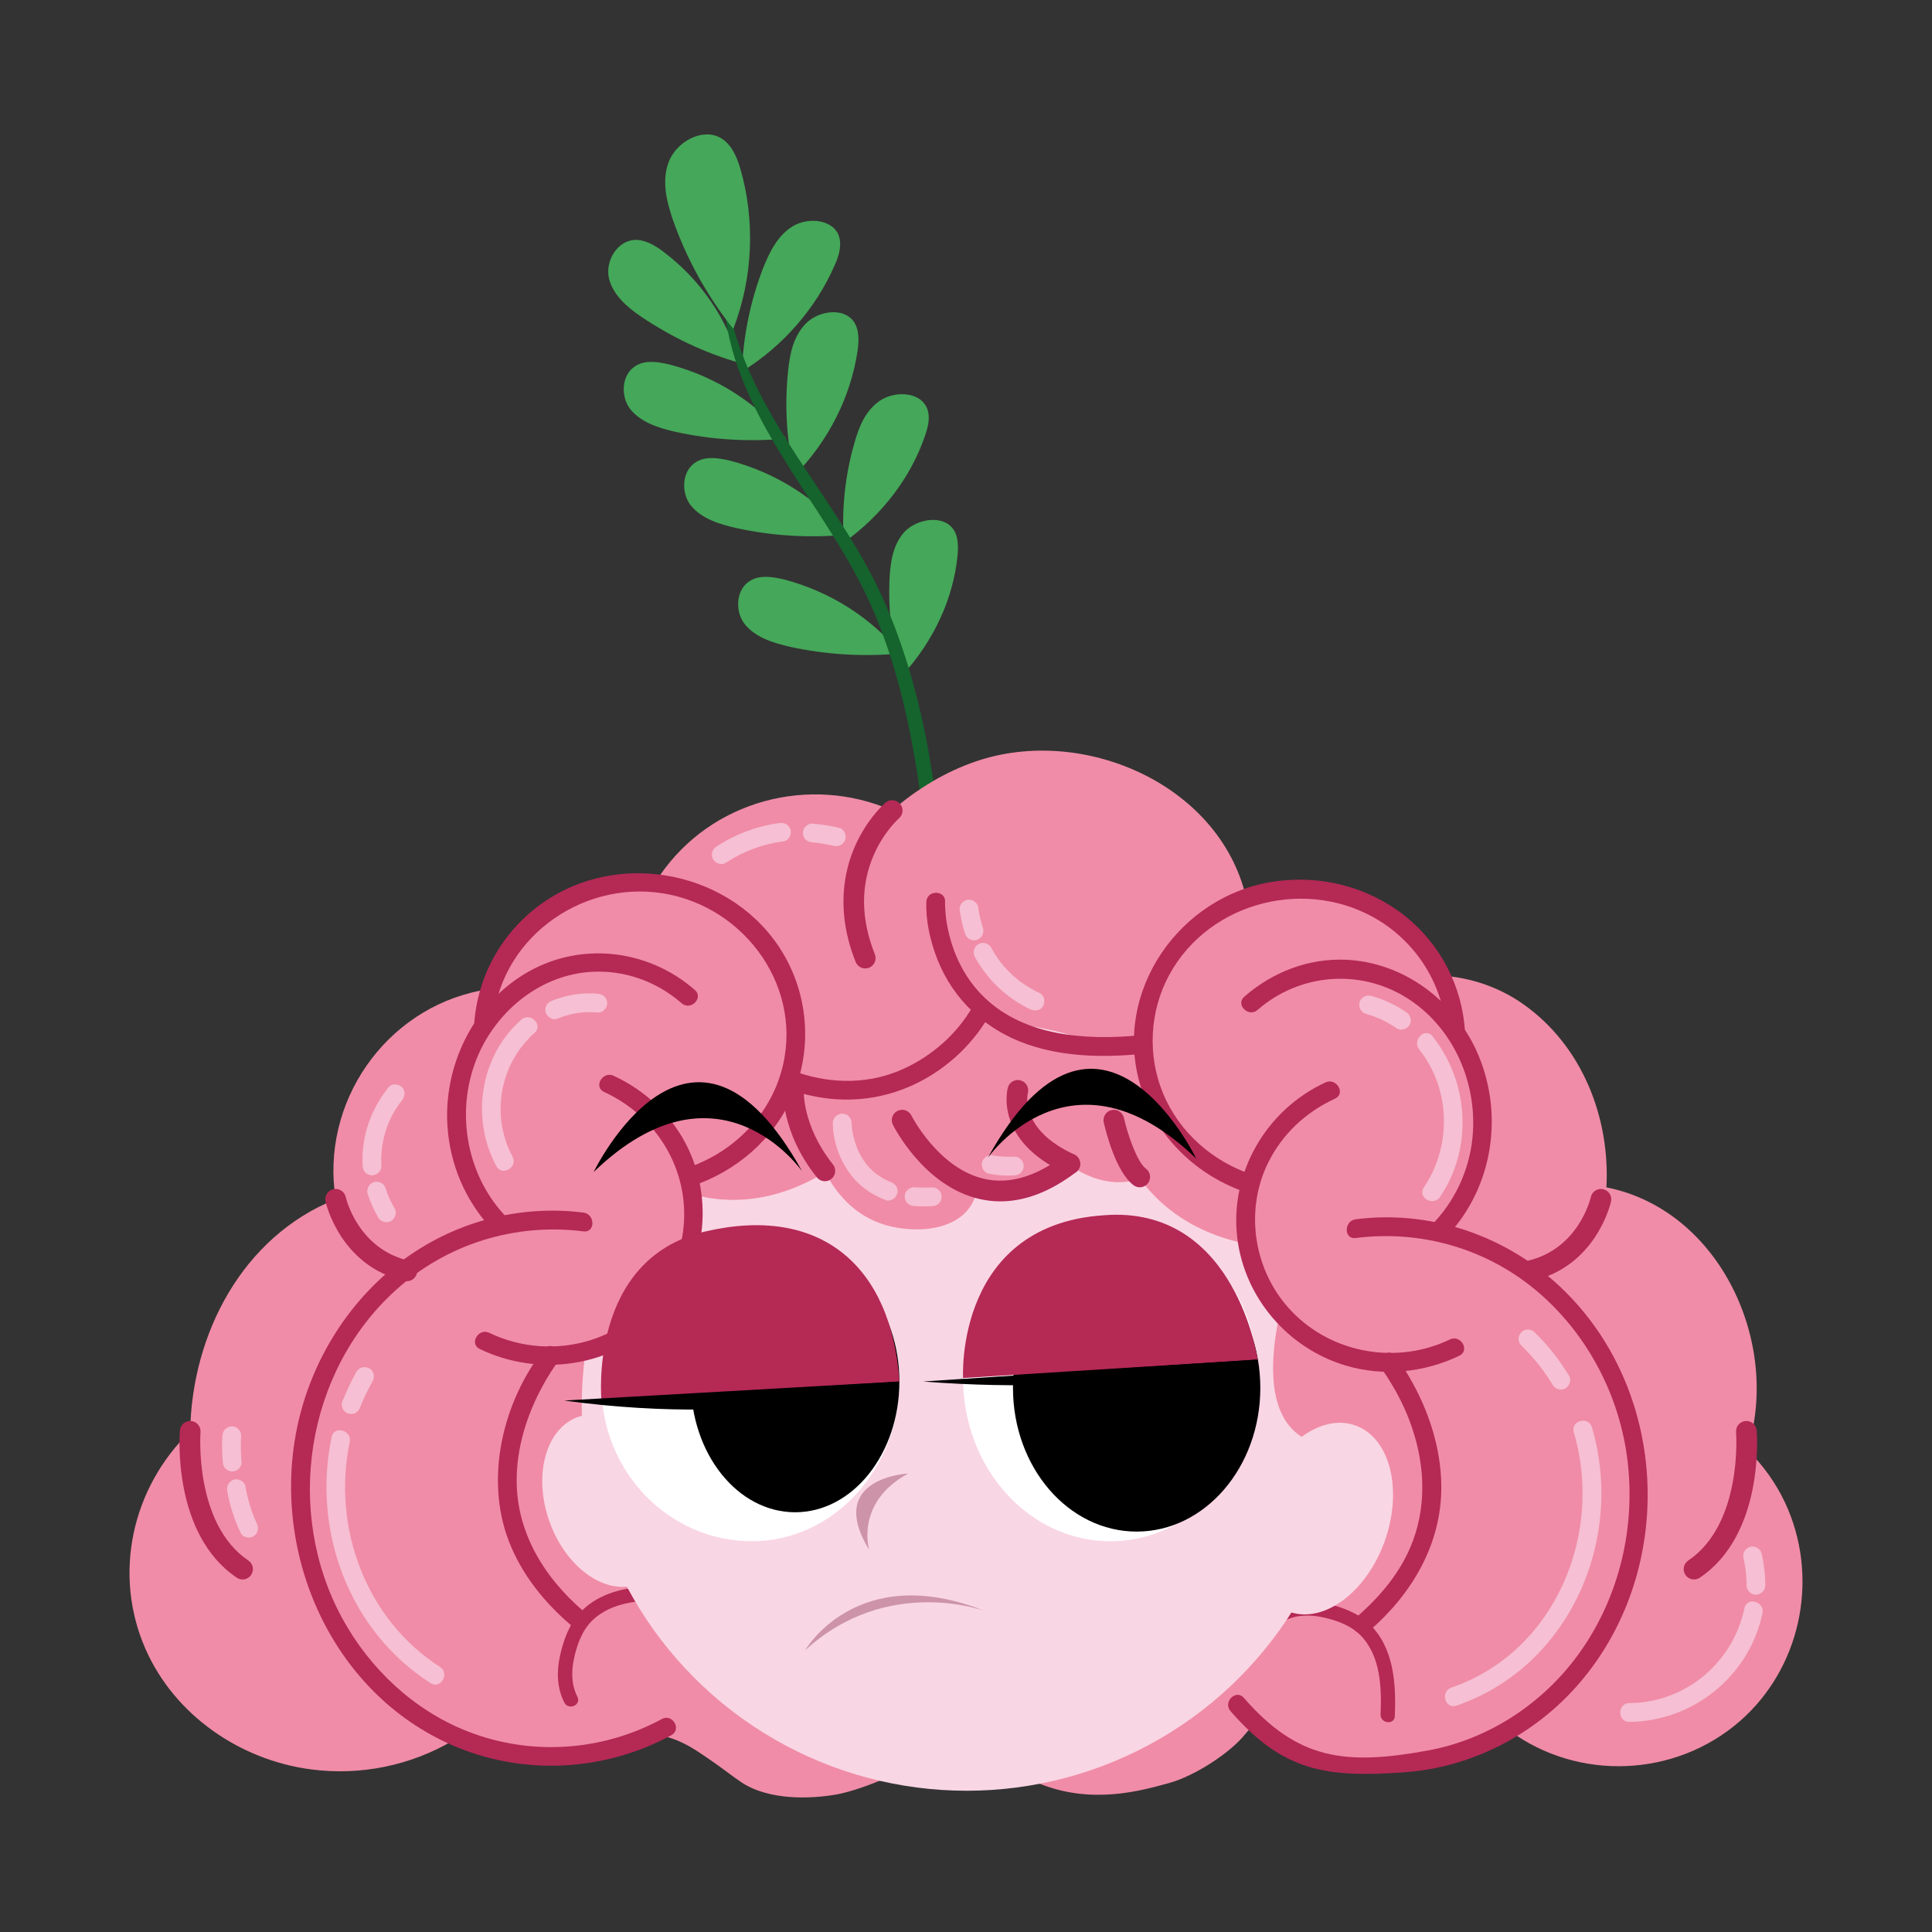 <?xml version="1.0" encoding="utf-8"?>
<!-- Generator: Adobe Illustrator 24.0.1, SVG Export Plug-In . SVG Version: 6.00 Build 0)  -->
<svg version="1.1" id="Capa_1" xmlns="http://www.w3.org/2000/svg" xmlns:xlink="http://www.w3.org/1999/xlink" x="0px" y="0px"
	 viewBox="0 0 566.93 566.93" style="enable-background:new 0 0 566.93 566.93;" xml:space="preserve">
<rect x="0" y="0" width="566.93" height="566.93" fill="#333333" stroke="none"/>
<style type="text/css">
	.st0{fill:#F9D6E4;}
	.st1{fill:#45A759;}
	.st2{fill:#15632D;}
	.st3{fill:#F08CA7;}
	.st4{fill:#B52955;}
	.st5{fill:#F6BFD3;}
	.st6{fill:#FFFFFF;}
	.st7{fill:#CD94A9;}
	.st8{fill:#E16874;}
	.st9{fill:#EEEEEE;}
	.st10{fill:#C9C7C7;}
	.st11{clip-path:url(#SVGID_2_);}
	.st12{clip-path:url(#SVGID_2_);fill:#F08CA7;}
	.st13{fill:#CBC9CA;}
	.st14{fill:#E1E0E0;}
	.st15{fill:#B693C3;}
	.st16{fill:#F8DF28;}
	.st17{fill:#65A2D8;}
	.st18{fill:#DEE275;}
	.st19{fill:#FFDB43;}
	.st20{fill:#E75C2A;}
	.st21{fill:#F49D4E;}
	.st22{opacity:0.5;}
	.st23{fill:#F3B0CF;}
	.st24{fill:#704F9A;}
	.st25{fill:#616160;}
	.st26{fill:#5AE4A7;}
	.st27{fill:#FF0000;}
	.st28{fill:#82CEE0;}
	.st29{fill:#9E6D0B;}
	.st30{fill:#828E0C;}
	.st31{fill:#FFFF00;}
	.st32{clip-path:url(#SVGID_4_);}
	.st33{clip-path:url(#SVGID_4_);fill:#F08CA7;}
	.st34{clip-path:url(#SVGID_6_);}
	.st35{clip-path:url(#SVGID_6_);fill:#F08CA7;}
	.st36{fill:none;stroke:#B52955;stroke-width:3;stroke-linecap:round;stroke-linejoin:round;stroke-miterlimit:10;}
</style>
<g>
	<g>
		<path class="st1" d="M217.71,109.03c12.07-7.44,21.73-18.61,27.2-31.16c1.32-2.85,2.31-6.27,1.04-9.17
			c-2.06-4.38-8.98-4.97-13.37-2.28c-4.38,2.69-6.75,7.51-8.61,12.15C220.15,88.41,218.08,98.74,217.71,109.03z"/>
		<path class="st1" d="M233.19,139.47c9.9-10.04,16.39-22.94,18.43-36.34c0.48-3.24,0.57-6.75-1.39-9.15
			c-3.13-3.75-10.08-2.73-13.71,0.91c-3.63,3.64-4.73,8.83-5.23,13.67C230.19,118.83,230.75,129.33,233.19,139.47z"/>
		<path class="st1" d="M247.61,159.17c11.18-7.94,19.7-19.12,23.84-31.35c1.02-2.89,1.76-6.21,0.14-8.87
			c-2.36-4.01-9.29-4.2-13.47-1.31c-4.17,2.89-6.03,7.53-7.33,12.12C248,139.25,246.95,149.24,247.61,159.17z"/>
		<path class="st1" d="M216.98,106.47c-3.5-12.85-11.45-24.46-22.38-32.64c-2.52-1.95-5.73-3.8-9.01-3.36
			c-5.16,0.82-8.1,6.9-6.82,11.54c1.33,4.76,5.36,8.21,9.45,10.97C196.93,98.83,206.69,103.54,216.98,106.47z"/>
		<path class="st1" d="M230.68,128.69c-8.56-10.46-20.61-18.14-34.12-21.71c-3.26-0.76-6.91-1.4-9.79,0.25
			c-4.46,2.45-4.78,9.11-1.77,12.9c3.17,3.87,8.3,5.47,13.26,6.6C208.76,129.04,219.73,129.73,230.68,128.69z"/>
		<path class="st1" d="M248.41,156.9c-8.56-10.46-20.61-18.14-34.12-21.71c-3.26-0.76-6.91-1.4-9.79,0.25
			c-4.46,2.45-4.78,9.11-1.77,12.9c3.17,3.87,8.3,5.47,13.26,6.6C226.49,157.25,237.46,157.94,248.41,156.9z"/>
		<path class="st1" d="M264.61,198.32c9.22-9.95,15.11-22.51,16.37-35.24c0.26-3.03,0.27-6.37-1.91-8.58
			c-3.44-3.38-10.26-2-13.64,1.55c-3.33,3.67-4.09,8.61-4.37,13.25C260.53,179.12,261.74,189,264.61,198.32z"/>
		<path class="st1" d="M264.25,191.76c-8.56-10.46-20.61-18.14-34.12-21.71c-3.26-0.76-6.91-1.4-9.79,0.25
			c-4.46,2.45-4.78,9.11-1.77,12.9c3.17,3.87,8.3,5.47,13.26,6.6C242.33,192.11,253.43,192.76,264.25,191.76z"/>
		<g>
			<path class="st2" d="M212.35,86.92c-0.08-0.64,0.9-0.71,0.85-0.02c5.58,35,33.42,59.25,46.92,91.03
				c6.49,15.31,10.66,31.41,13.22,47.79c2.76,16.98,5.25,34.85,4.85,52.23c0.05,2.26-3.31,2.46-3.62,0.29
				c-2.71-17.26-2.73-35.03-5.57-52.25c-2.87-17.74-7.19-35.53-14.98-51.73C240.29,145.62,213.79,120.25,212.35,86.92L212.35,86.92z
				"/>
		</g>
		<path class="st1" d="M215.18,96.52c5.85-15.22,6.45-32,2.01-47.21c-1.09-3.64-2.82-7.47-6.24-9.11
			c-5.45-2.56-12.58,1.73-14.7,7.26s-0.69,11.46,1.18,16.98C201.46,75.91,207.46,86.84,215.18,96.52z"/>
	</g>
	<g>
		<path class="st3" d="M371.15,507.03c0,0-0.02-0.04-0.05-0.11C370.33,506.55,371.15,507.03,371.15,507.03z"/>
		<path class="st3" d="M523.9,441.13c-2.73-5.88-6.55-11.2-11.17-15.71c10-31.07-7.95-70.36-41.34-77
			c1.12-20.47-7.13-41.49-24.26-53.66c-6.52-4.63-14.05-7.41-21.99-8.29c-0.61-0.07-1.11,0.04-1.5,0.27
			c-1.34-1.47-1.75-2.85-1.75-2.85s-4.7-9.62-19.08-18.41s-30.61-4.18-35.73-2.86c-0.57,0.15-1.07,0.23-1.52,0.27
			c-8.17-33.12-48.08-50.04-79.07-39.51c-9.13,3.1-17.43,8.16-24.69,14.45c-24.26-10.63-53.2-2.94-68.26,19.2
			c-0.27,0.4-0.42,0.8-0.46,1.19c-1.49,0.35-2.58,0.31-2.58,0.31s0.76-2.19-19.58,2.92c-20.34,5.11-25.24,23.39-27.17,28.48
			c-0.16,0.41-0.33,0.78-0.52,1.12c-0.56-0.38-1.27-0.56-2.1-0.4c-28.25,5.5-47.14,33.02-42.63,61.26
			c-27.39,10.98-42.21,39.55-42.69,68.1c0,0-0.01,0.01-0.01,0.01c-17.11,16.54-22.74,41.9-13.12,63.83
			c8.54,19.45,27.73,32.61,48.56,35.36c14.51,1.92,29.34-1.11,41.92-8.58c0.52-0.31,0.87-0.71,1.08-1.14
			c0.78,0.19,1.26,0.41,1.26,0.41s11.36,3.55,20.67,4.95c9.31,1.4,21.8,1.24,30.87-4.47c9.07-5.71,11.27-0.84,11.27-0.84
			s10.75,7.32,19.1,12.97c8.35,5.65,21.07,4.93,28.17,3.65c7.1-1.28,24.52-7.88,29.55-15.06c5.03-7.18,7.1-1.71,7.1-1.71
			s6.7,6.96,22.45,13.47c15.74,6.51,30.55,2.09,38.26,0c7.71-2.09,18.13-8.96,22.42-14.34c3.85-4.83,5.45-2.19,5.74-1.59
			c0.7,0.34,2.72,1.39,7.91,4.18c10.86,5.84,24.77,6.67,36.5,5.44c11.73-1.23,22.07-5.09,25.4-8.21c0.9-0.85,1.76-1.38,2.61-1.66
			c-0.05,0.89,0.3,1.81,1.24,2.45c20.85,14.03,49.21,11.74,67.43-5.56C529,487.59,533.62,462.09,523.9,441.13z"/>
	</g>
	<g>
		<path class="st3" d="M102.99,327.92c0,0,3.35-15.19,15.21-22.81c11.87-7.61,18.86-10.22,18.86-10.22s4.75,0.57,6.69-4.52
			c1.94-5.09,6.83-23.37,27.17-28.48c20.34-5.11,19.58-2.92,19.58-2.92s5.73,0.25,8.86-4.65c3.13-4.9,15.07-16.14,30.26-17.36
			c15.19-1.22,29.13,2.96,29.13,2.96s2.45,3.74,10.32-3.19c7.87-6.93,19.87-13.9,38.58-12.74c18.71,1.16,30.27,5.28,38.4,13.66
			c8.13,8.39,15.02,18.34,15.02,18.34l0.94,4.83c0,0-0.05,3.55,5.07,2.23c5.12-1.32,21.35-5.93,35.73,2.86
			c14.38,8.79,19.08,18.41,19.08,18.41s1.28,4.36,6.88,5.86c5.6,1.5,26.9,9.08,33.4,26.8c6.5,17.72,6.55,25.17,6.55,25.17l0.07,5.23
			c0,0,0.05,2.42,4.87,4.8c4.82,2.38,21.95,6.19,30.74,24.35c8.79,18.16,9.74,28.49,8.48,35.71c-1.26,7.22-4.45,14.05-1.62,15.99
			c2.83,1.94,15.61,18.07,15.03,34.46c-0.58,16.39-6.41,28.04-12.14,35.18c-5.73,7.14-13.34,14.25-27.28,16.82
			c-13.94,2.57-30.86-0.63-35.43-4.38c-4.57-3.75-7.2-4.7-10.53-1.58c-3.33,3.12-13.67,6.98-25.4,8.21
			c-11.73,1.23-25.64,0.4-36.5-5.44c-10.86-5.84-7.86-4.07-7.86-4.07s-1.5-3.9-5.79,1.48c-4.29,5.38-14.71,12.25-22.42,14.34
			c-7.71,2.09-22.51,6.51-38.26,0c-15.74-6.51-22.45-13.47-22.45-13.47s-2.07-5.47-7.1,1.71c-5.03,7.18-22.45,13.77-29.55,15.06
			c-7.1,1.28-19.82,2-28.17-3.65c-8.35-5.65-21.3-17.85-30.37-12.13c-9.07,5.71-21.56,5.87-30.87,4.47
			c-9.31-1.4-20.67-4.95-20.67-4.95s-4.94-2.24-9.04,1.2c-4.1,3.44-34.99,11.65-53.22,0C55.01,499.87,44.02,488.05,41.45,471
			c-2.57-17.06,0.73-26.94,5.39-34.26c4.66-7.32,7.51-10.81,7.51-10.81s3.66-2.75,4.24-9.03c0.58-6.27,3.37-30.6,15.43-42.54
			c12.06-11.94,20.11-17.03,20.11-17.03s7.37-0.7,6.88-6.63C100.53,344.77,102.58,331.83,102.99,327.92z"/>
		<g>
			<path class="st4" d="M376.92,475.59c3.52-1.78,7.3-1.82,11.1-1.03c3.99,0.83,8.37,2.38,11.27,5.36
				c5.86,6.03,6.16,15.27,5.83,23.15c-0.11,2.69,4.06,3.22,4.18,0.51c0.39-9.43-0.23-20.08-7.48-27.05
				c-3.48-3.34-8.31-5.05-12.94-6.07c-4.57-1.01-9.39-0.87-13.62,1.27C372.85,472.94,374.49,476.82,376.92,475.59L376.92,475.59z"/>
		</g>
		<g>
			<path class="st4" d="M169.44,497.92c-1.78-3.52-1.82-7.3-1.03-11.1c0.83-3.99,2.38-8.37,5.36-11.27
				c6.03-5.86,15.27-6.16,23.15-5.83c2.69,0.11,3.22-4.06,0.51-4.18c-9.43-0.39-20.08,0.23-27.05,7.48
				c-3.34,3.48-5.05,8.31-6.07,12.94c-1.01,4.57-0.87,9.39,1.27,13.62C166.79,501.99,170.66,500.35,169.44,497.92L169.44,497.92z"/>
		</g>
		<circle class="st0" cx="283.67" cy="412.51" r="112.97"/>
		<path class="st3" d="M341.35,321.01c-0.77-1.47-2.22-1.65-3.38-1.09c-1.4-3.33-2.67-6.59-2.51-7.39c0.34-1.75-0.46-5.43-0.46-5.43
			s-12.88,0.76-17.52,0c-4.63-0.76-21.54-5.69-24.26-7.55c-2.72-1.86-4.87-3.49-6.71,0c-1.84,3.49-4.16,6.68-14.23,12.78
			c-10.06,6.1-14.03,8.32-17.61,8.42c-3.58,0.1-12.12-1.18-12.12-1.18s-0.03-0.01-0.09-0.01c-0.81-2.58-5.3-2.26-5.39,0.93
			c-0.42,15.67,6.56,34.36,22.93,39.03c9.51,2.71,23.97,1.63,26.64-10c0.04-0.18,0.08-0.37,0.11-0.56c1.48,0.38,2.97,0.68,4.48,0.89
			c6.59,0.92,14.06,0.22,19.41-4.1c1.34-1.08,2.43-2.38,3.29-3.8c5.11,3.52,11.37,5.8,17.61,4.67c7.24-1.31,12.08-7.37,12.46-14.59
			C344.23,328.17,343.12,324.4,341.35,321.01z"/>
		<path class="st3" d="M194.93,346.99c0,0,29.6,19.18,63.95-16.79c0,0,34.25-35.5-8.25-35.97
			C208.12,293.76,192.73,328.76,194.93,346.99z"/>
		<path class="st3" d="M326.85,329.13c0,0,6.14,37.23,54.48,37.38c0,0,29.84-34.89,2.98-58.1
			C357.45,285.2,326.85,301.04,326.85,329.13z"/>
		<path class="st3" d="M306.44,275.93l-34.14,36.39c0,0-8.44,13.09-35.21,8.16c0,0-9.95,12.51-35.67,22.3
			c0,0,16.21,49.44-41.78,53.13C159.63,395.92,137.04,263.51,306.44,275.93z"/>
		<path class="st3" d="M381.33,366.51c0,0-20.02,48.43,4.26,56.88c24.28,8.45,69.34-1.09,44.33-42.09S381.33,366.51,381.33,366.51z"
			/>
		<path class="st3" d="M336.13,288.5c0,0-19.35,45.39,31.49,56.25c0,0-15.13,64.13,68.39,50.05
			C436.01,394.79,443.06,262.3,336.13,288.5z"/>
		<g>
			<path class="st4" d="M285.37,295.48c-4.65,8.01-11.88,14.35-20.28,18.18c-9.78,4.46-20.67,4.5-30.79,1.12
				c-3.37-1.13-4.82,4.19-1.46,5.31c11.3,3.78,23.35,3.46,34.27-1.34c9.54-4.18,17.79-11.49,23.02-20.5
				C291.91,295.19,287.15,292.41,285.37,295.48L285.37,295.48z"/>
		</g>
		<g>
			<path class="st4" d="M271.83,264.64c-0.21,5.69,1.2,11.75,3.29,17c4.73,11.9,14.17,20.55,26.23,24.77
				c10.5,3.67,21.97,3.94,32.93,2.92c3.5-0.33,3.53-5.84,0-5.51c-15.52,1.45-33.4,0.34-45.31-11.02
				c-6.43-6.13-10.03-14.3-11.31-22.99c-0.11-0.76,0.07,0.59-0.02-0.15c-0.03-0.21-0.05-0.42-0.07-0.63
				c-0.04-0.38-0.08-0.76-0.11-1.15c-0.05-0.57-0.08-1.13-0.11-1.7c-0.02-0.51-0.04-1.03-0.02-1.55
				C277.47,261.1,271.96,261.1,271.83,264.64L271.83,264.64z"/>
		</g>
		<g>
			<path class="st4" d="M425.46,393.06c-15.49,7.43-34.41,4.19-46.35-8.18c-11.07-11.47-14.08-29.24-7.02-43.62
				c4.16-8.47,11.13-14.96,19.67-18.88c3.22-1.48,0.42-6.23-2.78-4.76c-17.41,7.99-28.26,26.59-25.9,45.73
				c2.16,17.51,14.87,32.29,31.75,37.34c11.1,3.32,23.02,2.12,33.41-2.87C431.43,396.28,428.64,391.53,425.46,393.06L425.46,393.06z
				"/>
		</g>
		<g>
			<path class="st4" d="M405.5,401.77c-0.8-1.01,0.2,0.29,0.45,0.64c0.72,1.02,1.4,2.07,2.05,3.13c2.17,3.54,4.06,7.28,5.54,11.16
				c4.35,11.4,5.37,23.84,1.08,35.42c-3.33,9.02-9.66,16.49-16.87,22.69c-2.69,2.32,1.22,6.2,3.9,3.9
				c12.63-10.86,21.42-25.61,21.29-42.61c-0.08-11.21-3.73-22.27-9.33-31.91c-1.27-2.19-2.65-4.33-4.22-6.32
				C407.21,395.09,403.33,399.02,405.5,401.77L405.5,401.77z"/>
		</g>
		<g>
			<path class="st4" d="M367.62,344.75c-11.64-3.81-21.51-12.39-26.28-23.77c-4.69-11.18-4.03-24.22,1.75-34.87
				c11.89-21.91,41.06-28.94,61.98-15.73c11.29,7.13,18.59,19.33,19.34,32.67c0.2,3.53,5.71,3.55,5.51,0
				c-0.75-13.42-7.1-25.9-17.66-34.28c-10.83-8.59-24.79-12.11-38.43-10.09c-27.81,4.13-47.43,32.4-39.2,59.81
				c4.54,15.12,16.65,26.7,31.53,31.57C369.53,351.16,370.98,345.85,367.62,344.75L367.62,344.75z"/>
		</g>
		<g>
			<path class="st4" d="M369.03,296.36c12.19-10.65,29.79-12.18,43.56-3.67c13.31,8.22,20.5,23.82,19.65,39.25
				c-0.54,9.86-4.53,19.33-11.23,26.58c-2.4,2.6,1.48,6.51,3.9,3.9c13.38-14.47,16.47-35.93,8.46-53.83
				c-6.78-15.16-21.65-26.23-38.42-26.96c-11.03-0.48-21.57,3.63-29.82,10.84C362.46,294.8,366.37,298.68,369.03,296.36
				L369.03,296.36z"/>
		</g>
		<path class="st3" d="M422.87,385.42c0,0,24.63,7.23,23.28,44.39c-1.35,37.16-14.82,47.57-19.31,58.11
			c-4.49,10.54,17.09,22.34,31.46,7.54c14.37-14.81,27.52-46.66,20.43-75.89c-7.09-29.23-16.26-37.1-32.58-47.75
			C429.84,361.17,409.19,371.49,422.87,385.42z"/>
		<g>
			<path class="st4" d="M397.81,363.29c19.6-2.5,39.27,3.36,54.16,16.41c14.26,12.49,23.43,30.33,25.64,49.14
				c2.28,19.45-2.39,39.36-13.62,55.46c-10.58,15.18-26.84,26.07-45.1,29.39c-24.08,4.38-38.02,2.76-53.89-15.46
				c-2.33-2.68-6.22,1.23-3.9,3.9c15.3,17.57,27.84,19.66,51.26,17.91c19.75-1.48,38.18-11.12,51.07-26.1
				c27.57-32.03,26.69-82.37-2.41-113.16c-16.22-17.15-39.72-25.99-63.21-22.99C394.34,358.23,394.3,363.74,397.81,363.29
				L397.81,363.29z"/>
		</g>
		<path class="st3" d="M89.52,421.3c0,0,9.88-36.25,29.88-47.94c20-11.68,28.9-14.38,37.16-14.86s15.48,1.37,13.94,5.76
			c-1.55,4.39-28.13,10.72-33.29,27.42c-5.16,16.7-15.48,44.97-4.39,66.45c11.1,21.48,19.35,43.41,11.61,44.96
			c-7.74,1.55-46.32-11.77-52.45-41.11C85.84,432.65,87.46,429.81,89.52,421.3z"/>
		<g>
			<g>
				<path class="st4" d="M140.79,395.86c17.58,8.43,39.01,5.25,52.78-8.78c12.89-13.13,16.26-33.19,8.47-49.84
					c-4.46-9.53-12.46-17.19-21.99-21.57c-3.2-1.47-6,3.28-2.78,4.76c15.41,7.07,25.04,22.82,23.3,39.85
					c-1.55,15.19-12.66,28.32-27.12,32.93c-9.83,3.13-20.57,2.37-29.88-2.1C140.39,389.57,137.59,394.32,140.79,395.86
					L140.79,395.86z"/>
			</g>
			<g>
				<path class="st4" d="M159.63,395.92c-12.09,15.35-17.46,37.86-10.29,56.38c3.73,9.65,10.24,17.75,18.04,24.46
					c2.68,2.3,6.59-1.58,3.9-3.9c-11.83-10.17-20.07-23.67-19.66-39.63c0.26-10.05,3.67-19.89,8.73-28.51
					c0.77-1.32,1.59-2.61,2.46-3.87c0.29-0.42,1.51-2.03,0.73-1.04C165.69,397.06,161.82,393.14,159.63,395.92L159.63,395.92z"/>
			</g>
			<g>
				<path class="st4" d="M202.88,348.1c13.13-4.3,24.22-13.8,29.69-26.59c5.43-12.68,4.84-27.28-1.53-39.51
					c-13.06-25.04-46.58-33.32-70.17-18.15c-12.82,8.25-20.91,22.01-21.76,37.23c-0.2,3.54,5.31,3.53,5.51,0
					c1.41-25.05,25.48-42.84,49.88-38.94c24.41,3.9,41.76,28.25,34.7,52.55c-3.89,13.4-14.64,23.78-27.79,28.09
					C198.06,343.89,199.5,349.21,202.88,348.1L202.88,348.1z"/>
			</g>
			<g>
				<path class="st4" d="M203.9,290.5c-14.02-12.24-34.28-14.39-50.24-4.54c-15.02,9.28-23.5,26.96-22.36,44.46
					c0.73,11.21,5.19,21.77,12.82,30.02c2.41,2.61,6.3-1.29,3.9-3.9c-11.61-12.56-14.49-31.55-7.6-47.16
					c5.86-13.27,18.55-23.41,33.29-24.21c9.67-0.52,19.02,2.86,26.29,9.21C202.66,296.72,206.57,292.84,203.9,290.5L203.9,290.5z"/>
			</g>
			<g>
				<path class="st4" d="M171.22,355.83c-19.17-2.44-38.58,2.9-53.91,14.64c-14.66,11.23-25.04,27.54-29.45,45.45
					c-9.01,36.58,7.32,77.84,41.81,94.79c21.33,10.48,46.45,9.78,67.33-1.52c3.12-1.69,0.34-6.45-2.78-4.76
					c-17.6,9.53-38.58,10.92-57.21,3.55c-15.67-6.2-28.56-18.38-36.58-33.1C83.44,443.71,89.61,402.71,116,378.7
					c15.01-13.66,35.11-19.92,55.22-17.36C174.73,361.78,174.69,356.27,171.22,355.83L171.22,355.83z"/>
			</g>
		</g>
		<g>
			<g>
				<path class="st5" d="M152.95,299.22c-12.08,10.69-14.88,28.86-7.31,42.96c1.68,3.12,6.44,0.35,4.76-2.78
					c-6.47-12.03-3.77-27.24,6.44-36.28C159.51,300.76,155.6,296.88,152.95,299.22L152.95,299.22z"/>
			</g>
			<g>
				<path class="st5" d="M175.45,291.6c-4.54-0.39-9.2,0.32-13.42,2.04c-0.69,0.28-1.25,0.6-1.65,1.27
					c-0.35,0.59-0.49,1.46-0.28,2.12c0.42,1.28,1.96,2.51,3.39,1.92c1.94-0.79,3.96-1.37,6.03-1.71c0.11-0.02,0.23-0.04,0.34-0.05
					c-0.35,0.04-0.37,0.05-0.05,0.01c0.23-0.03,0.46-0.05,0.69-0.07c0.54-0.05,1.08-0.09,1.63-0.1c1.1-0.04,2.21,0,3.31,0.09
					c1.44,0.12,2.82-1.35,2.75-2.75C178.14,292.76,176.99,291.73,175.45,291.6L175.45,291.6z"/>
			</g>
			<g>
				<path class="st5" d="M268.24,353.9c1.77,0.14,3.54,0.14,5.32,0.04c0.73-0.04,1.42-0.28,1.95-0.81c0.48-0.48,0.84-1.26,0.81-1.95
					c-0.03-0.71-0.27-1.45-0.81-1.95c-0.52-0.48-1.22-0.85-1.95-0.81c-1.77,0.1-3.55,0.1-5.32-0.04c-0.67-0.05-1.49,0.34-1.95,0.81
					c-0.48,0.48-0.84,1.26-0.81,1.95c0.03,0.71,0.27,1.45,0.81,1.95C266.85,353.61,267.47,353.84,268.24,353.9L268.24,353.9z"/>
			</g>
			<g>
				<path class="st5" d="M244.38,329.55c0.01,6.33,2.85,13.08,7.34,17.49c2.35,2.31,5.15,3.95,8.2,5.13
					c1.39,0.54,3.02-0.59,3.39-1.92c0.43-1.56-0.53-2.85-1.92-3.39c-0.18-0.07-0.36-0.14-0.53-0.21c0.06,0.02,0.3,0.13,0.02,0
					c-0.29-0.13-0.58-0.27-0.86-0.41c-0.55-0.28-1.08-0.58-1.61-0.9c-0.5-0.31-0.98-0.64-1.45-0.99c0.41,0.31-0.18-0.15-0.29-0.25
					c-0.24-0.2-0.48-0.41-0.71-0.63c-0.39-0.37-0.77-0.75-1.13-1.15c-0.15-0.17-0.3-0.34-0.44-0.51c-0.1-0.11-0.19-0.23-0.28-0.34
					c-0.26-0.31,0.26,0.36,0.03,0.04c-0.61-0.82-1.16-1.67-1.65-2.56c-0.21-0.38-0.4-0.76-0.59-1.16c-0.1-0.2-0.19-0.41-0.28-0.62
					c-0.07-0.14-0.18-0.49,0.05,0.13c-0.04-0.12-0.1-0.23-0.14-0.35c-0.29-0.77-0.56-1.55-0.79-2.34c-0.2-0.71-0.37-1.43-0.52-2.16
					c-0.06-0.3-0.11-0.61-0.16-0.91c-0.02-0.12-0.03-0.24-0.05-0.36c-0.01-0.06,0.09,0.75,0.03,0.18c-0.06-0.6-0.13-1.21-0.13-1.82
					c0-1.49-1.26-2.75-2.75-2.75C245.64,326.8,244.37,328.06,244.38,329.55L244.38,329.55z"/>
			</g>
			<g>
				<path class="st5" d="M290.13,344.4c2.44,0.5,5.03,0.67,7.51,0.52c0.73-0.04,1.42-0.28,1.95-0.81c0.48-0.48,0.84-1.26,0.81-1.95
					c-0.03-0.71-0.27-1.45-0.81-1.95c-0.52-0.48-1.22-0.85-1.95-0.81c-1.84,0.11-3.68,0.02-5.5-0.22c0.24,0.03,0.49,0.07,0.73,0.1
					c-0.43-0.06-0.86-0.12-1.28-0.21c-0.73-0.15-1.47-0.11-2.12,0.28c-0.57,0.33-1.12,0.99-1.27,1.65c-0.16,0.71-0.13,1.5,0.28,2.12
					C288.85,343.72,289.43,344.26,290.13,344.4L290.13,344.4z"/>
			</g>
			<g>
				<path class="st5" d="M228.57,241.54c-6.52,0.88-12.83,3.25-18.33,6.87c-1.24,0.82-1.77,2.44-0.99,3.77
					c0.72,1.23,2.52,1.81,3.77,0.99c5.21-3.43,10.75-5.47,17.02-6.31c1.43-0.19,2.34-2.11,1.92-3.39
					C231.45,241.89,230.11,241.33,228.57,241.54L228.57,241.54z"/>
			</g>
			<g>
				<path class="st5" d="M246.15,242.89c-2.56-0.59-5.17-0.98-7.78-1.22c-0.66-0.06-1.49,0.35-1.95,0.81
					c-0.48,0.48-0.84,1.26-0.81,1.95c0.03,0.71,0.27,1.45,0.81,1.95c0.57,0.52,1.18,0.74,1.95,0.81c0.78,0.07,1.55,0.16,2.32,0.26
					c-0.24-0.03-0.49-0.07-0.73-0.1c1.59,0.22,3.16,0.5,4.72,0.86c0.72,0.16,1.48,0.1,2.12-0.28c0.57-0.33,1.12-0.99,1.27-1.65
					C248.4,244.87,247.66,243.23,246.15,242.89L246.15,242.89z"/>
			</g>
			<g>
				<path class="st5" d="M286.08,280.82c3.64,6.71,9.37,12.06,16.25,15.36c1.3,0.62,3.04,0.4,3.77-0.99c0.65-1.23,0.4-3.1-0.99-3.77
					c-1.8-0.86-3.54-1.85-5.17-3c-0.17-0.12-0.33-0.24-0.5-0.36c-0.07-0.05-0.65-0.48-0.4-0.29c0.27,0.21-0.24-0.19-0.29-0.23
					c-0.19-0.15-0.37-0.3-0.55-0.45c-0.68-0.57-1.33-1.17-1.96-1.79c-0.58-0.57-1.14-1.17-1.67-1.78c-0.26-0.3-0.51-0.6-0.76-0.91
					c-0.16-0.2-0.38-0.49-0.1-0.11c-0.13-0.17-0.25-0.34-0.38-0.51c-0.92-1.25-1.74-2.57-2.48-3.94c-0.69-1.27-2.55-1.78-3.77-0.99
					C285.78,277.88,285.34,279.46,286.08,280.82L286.08,280.82z"/>
			</g>
			<g>
				<path class="st5" d="M281.69,267.5c0.32,2.17,0.81,4.32,1.47,6.41c0.22,0.68,0.64,1.28,1.27,1.65c0.59,0.35,1.46,0.49,2.12,0.28
					c0.67-0.22,1.31-0.63,1.65-1.27c0.34-0.64,0.5-1.41,0.28-2.12c-0.66-2.09-1.16-4.24-1.47-6.41c-0.09-0.63-0.74-1.34-1.27-1.65
					c-0.59-0.35-1.46-0.49-2.12-0.28c-0.67,0.22-1.31,0.63-1.65,1.27c-0.09,0.22-0.19,0.44-0.28,0.66
					C281.55,266.52,281.55,267.01,281.69,267.5L281.69,267.5z"/>
			</g>
			<g>
				<g>
					<path class="st5" d="M111.92,342.16c-0.38-6.94,1.67-13.84,6.02-19.24c0.93-1.16,1.13-2.77,0-3.9c-0.97-0.97-2.96-1.16-3.9,0
						c-5.29,6.55-8.1,14.69-7.63,23.13c0.08,1.49,1.21,2.75,2.75,2.75C110.59,344.91,112,343.65,111.92,342.16L111.92,342.16z"/>
				</g>
				<g>
					<path class="st5" d="M115.76,354.51c-0.71-1.2-1.34-2.45-1.88-3.73c0.09,0.22,0.19,0.44,0.28,0.66
						c-0.36-0.87-0.69-1.75-0.97-2.65c-0.21-0.68-0.64-1.28-1.27-1.65c-0.59-0.35-1.46-0.49-2.12-0.28
						c-0.67,0.22-1.31,0.63-1.65,1.27c-0.34,0.64-0.5,1.41-0.28,2.12c0.78,2.45,1.83,4.83,3.13,7.04c0.35,0.6,0.97,1.08,1.65,1.27
						c0.66,0.18,1.54,0.1,2.12-0.28C116.02,357.47,116.55,355.83,115.76,354.51L115.76,354.51z"/>
				</g>
			</g>
			<g>
				<g>
					<path class="st5" d="M70.88,429.03c-0.24-2.57-0.28-5.16-0.12-7.73c0.09-1.44-1.33-2.82-2.75-2.75
						c-1.57,0.07-2.66,1.21-2.75,2.75c-0.16,2.58-0.12,5.16,0.12,7.73c0.07,0.75,0.26,1.4,0.81,1.95c0.48,0.48,1.26,0.84,1.95,0.81
						c0.71-0.03,1.45-0.27,1.95-0.81C70.55,430.47,70.95,429.75,70.88,429.03L70.88,429.03z"/>
				</g>
				<g>
					<path class="st5" d="M75.36,447.05c-0.2-0.43-0.4-0.87-0.59-1.31c-0.12-0.28-0.11-0.25,0.04,0.09
						c-0.05-0.13-0.11-0.25-0.16-0.38c-0.08-0.19-0.15-0.38-0.23-0.58c-0.37-0.94-0.7-1.89-1-2.86c-0.6-1.93-1.07-3.9-1.41-5.9
						c-0.24-1.42-2.07-2.35-3.39-1.92c-1.53,0.5-2.19,1.86-1.92,3.39c0.73,4.25,2.07,8.35,3.91,12.25c0.62,1.31,2.59,1.75,3.77,0.99
						C75.72,449.95,76.02,448.45,75.36,447.05L75.36,447.05z"/>
				</g>
			</g>
			<g>
				<g>
					<path class="st5" d="M97.31,421.67c-5.72,27.54,5.03,56.83,29.01,72.22c2.99,1.92,5.76-2.85,2.78-4.76
						c-21.8-13.99-31.68-40.95-26.48-66C103.34,419.67,98.03,418.2,97.31,421.67L97.31,421.67z"/>
				</g>
				<g>
					<path class="st5" d="M104.6,402.52c-1.62,2.87-3,5.86-4.21,8.92c-0.25,0.62-0.05,1.57,0.28,2.12c0.33,0.57,0.99,1.12,1.65,1.27
						c0.71,0.16,1.5,0.13,2.12-0.28c0.64-0.41,0.99-0.94,1.27-1.65c0.21-0.53,0.43-1.06,0.65-1.59c-0.09,0.22-0.19,0.44-0.28,0.66
						c0.97-2.28,2.06-4.51,3.28-6.67c0.71-1.26,0.34-3.07-0.99-3.77C107.06,400.85,105.35,401.18,104.6,402.52L104.6,402.52z"/>
				</g>
			</g>
			<g>
				<g>
					<path class="st5" d="M511.88,471.93c-3.35,16.02-17.34,27.72-33.77,27.83c-3.54,0.02-3.55,5.53,0,5.51
						c18.74-0.13,35.23-13.49,39.08-31.88C517.91,469.93,512.6,468.45,511.88,471.93L511.88,471.93z"/>
				</g>
				<g>
					<path class="st5" d="M511.62,457.3c0.28,1.21,0.51,2.44,0.67,3.67c-0.03-0.24-0.07-0.49-0.1-0.73c0.21,1.65,0.32,3.3,0.33,4.96
						c0,1.44,1.26,2.82,2.75,2.75c1.49-0.07,2.76-1.21,2.75-2.75c-0.01-3.14-0.38-6.3-1.1-9.36c-0.33-1.4-2.01-2.37-3.39-1.92
						C512.08,454.39,511.27,455.8,511.62,457.3L511.62,457.3z"/>
				</g>
			</g>
			<g>
				<path class="st5" d="M461.82,420.29c8.81,29.86-5.5,64.49-35.91,74.91c-3.33,1.14-1.9,6.47,1.46,5.31
					c33.21-11.38,49.46-48.81,39.76-81.69C466.13,415.43,460.81,416.88,461.82,420.29L461.82,420.29z"/>
			</g>
			<g>
				<path class="st5" d="M446.41,394.82c1.82,1.78,3.53,3.66,5.11,5.65c0.09,0.11,0.18,0.23,0.27,0.34
					c0.04,0.05,0.35,0.41,0.12,0.15c-0.26-0.29,0.13,0.17,0.18,0.24c0.09,0.12,0.17,0.23,0.26,0.35c0.39,0.52,0.77,1.05,1.14,1.58
					c0.75,1.07,1.46,2.17,2.14,3.28c0.75,1.23,2.5,1.8,3.77,0.99c1.24-0.8,1.79-2.45,0.99-3.77c-2.82-4.62-6.2-8.92-10.07-12.7
					c-1.03-1.01-2.88-1.1-3.9,0C445.41,392.02,445.31,393.75,446.41,394.82L446.41,394.82z"/>
			</g>
			<g>
				<path class="st5" d="M416.47,307.98c9.21,11.59,9.59,28.27,1.35,40.45c-1.99,2.95,2.78,5.71,4.76,2.78
					c9.72-14.38,8.48-33.67-2.22-47.13C418.16,301.31,414.28,305.23,416.47,307.98L416.47,307.98z"/>
			</g>
			<g>
				<path class="st5" d="M400.87,297.54c0.87,0.24,1.74,0.52,2.59,0.83c0.36,0.13,0.74,0.35,1.1,0.43c-0.4-0.17-0.46-0.2-0.19-0.08
					c0.1,0.04,0.21,0.09,0.31,0.14c0.21,0.09,0.41,0.19,0.62,0.28c1.59,0.75,3.11,1.63,4.55,2.62c1.19,0.82,3.11,0.26,3.77-0.99
					c0.74-1.4,0.28-2.9-0.99-3.77c-3.13-2.14-6.64-3.77-10.3-4.78c-1.39-0.38-3.06,0.47-3.39,1.92
					C398.61,295.61,399.38,297.12,400.87,297.54L400.87,297.54z"/>
			</g>
		</g>
		
			<ellipse transform="matrix(0.334 -0.943 0.943 0.334 -161.782 662.447)" class="st0" cx="387.79" cy="445.68" rx="29" ry="19.47"/>
		
			<ellipse transform="matrix(0.943 -0.334 0.334 0.943 -136.734 84.744)" class="st0" cx="178.21" cy="440.22" rx="18.18" ry="26.05"/>
		<ellipse class="st6" cx="325.83" cy="404.38" rx="43.23" ry="47.89"/>
		<path class="st6" d="M263.92,405.39c0,25.2-18.95,46.87-43.31,46.87s-44.12-20.43-44.12-45.64s19.75-45.64,44.12-45.64
			S263.92,380.19,263.92,405.39z"/>
		<ellipse cx="233.32" cy="405.39" rx="30.6" ry="38.37"/>
		<ellipse cx="333.54" cy="407.27" rx="36.29" ry="42.16"/>
		<path class="st7" d="M266.5,432.39c0,0-24.43,1.16-11.44,22.43C255.06,454.82,250.78,440.96,266.5,432.39z"/>
		<path class="st4" d="M176.49,410.84c0,0-3.99-41.36,30.34-49.44c34.09-8.02,54.86,10.23,57.09,44L176.49,410.84z"/>
		<path class="st4" d="M282.6,404.38c0,0-2.59-46.12,43.23-47.89c36.99-1.42,43.23,42.46,43.23,42.46L282.6,404.38z"/>
		<path d="M165.56,410.98l98.35-5.59C263.92,405.39,226.24,419.28,165.56,410.98z"/>
		<path d="M270.89,405.39l98.16-6.44C369.06,398.96,328.24,409.93,270.89,405.39z"/>
		<path class="st7" d="M236.27,484.26c0,0,15.18-26.45,52.66-11.54C288.93,472.72,260.41,462.1,236.27,484.26z"/>
	</g>
	<g>
		<g>
			<path class="st4" d="M119.39,375.96c-0.22,0-0.45-0.03-0.68-0.08c-18.74-4.3-23.01-22.54-23.18-23.31
				c-0.36-1.63,0.67-3.26,2.3-3.62c1.63-0.36,3.25,0.66,3.62,2.29c0.15,0.65,3.68,15.3,18.62,18.73c1.63,0.37,2.65,2,2.28,3.63
				C122.03,375.01,120.78,375.96,119.39,375.96z"/>
		</g>
		<g>
			<path class="st4" d="M71.17,463.48c-0.58,0-1.17-0.17-1.69-0.52c-18.92-12.75-16.79-41.96-16.69-43.2
				c0.13-1.67,1.59-2.92,3.27-2.78c1.67,0.13,2.91,1.6,2.78,3.26l0,0c-0.02,0.27-1.92,26.93,14.04,37.68
				c1.39,0.94,1.76,2.82,0.82,4.21C73.1,463.01,72.15,463.48,71.17,463.48z"/>
		</g>
		<g>
			<path class="st4" d="M448.87,375.96c-1.38,0-2.63-0.95-2.95-2.35c-0.37-1.63,0.64-3.26,2.28-3.63
				c14.95-3.43,18.48-18.11,18.62-18.73c0.37-1.63,2-2.65,3.63-2.28c1.63,0.37,2.66,1.98,2.29,3.61
				c-0.17,0.77-4.44,19.01-23.18,23.31C449.33,375.94,449.1,375.96,448.87,375.96z"/>
		</g>
		<g>
			<path class="st4" d="M497.1,463.48c-0.97,0-1.93-0.47-2.52-1.34c-0.94-1.39-0.57-3.27,0.82-4.21
				c16.01-10.79,14.06-37.41,14.04-37.68c-0.13-1.67,1.11-3.13,2.78-3.27c1.67-0.13,3.13,1.11,3.27,2.78
				c0.1,1.24,2.22,30.45-16.69,43.2C498.27,463.31,497.68,463.48,497.1,463.48z"/>
		</g>
		<g>
			<path class="st4" d="M253.9,284.18c-1.21,0-2.35-0.72-2.82-1.91c-6-15.07-3.34-26.94-0.06-34.24c3.57-7.95,8.61-12.31,8.82-12.49
				c1.27-1.09,3.19-0.94,4.28,0.33c1.09,1.27,0.94,3.18-0.33,4.27c-0.07,0.06-4.36,3.84-7.34,10.62c-3.96,9-3.87,18.85,0.27,29.27
				c0.62,1.56-0.14,3.32-1.7,3.94C254.65,284.11,254.27,284.18,253.9,284.18z"/>
		</g>
		<g>
			<path class="st4" d="M242.07,346.62c-0.89,0-1.77-0.39-2.37-1.14c-10.56-13.17-9.93-25.49-9.9-26c0.1-1.67,1.54-2.94,3.21-2.84
				c1.67,0.1,2.94,1.53,2.84,3.2c0,0.08-0.12,2.72,0.87,6.68c0.92,3.68,3,9.3,7.7,15.17c1.05,1.31,0.84,3.22-0.47,4.26
				C243.41,346.4,242.74,346.62,242.07,346.62z"/>
		</g>
		<g>
			<path class="st4" d="M293.56,352.53c-2.1,0-4.18-0.24-6.24-0.72c-16.18-3.77-24.94-21.03-25.31-21.76
				c-0.75-1.5-0.14-3.32,1.36-4.07c1.5-0.75,3.32-0.14,4.07,1.36c0.1,0.2,7.92,15.47,21.29,18.57c7.35,1.7,15.22-0.59,23.38-6.8
				c1.33-1.01,3.24-0.76,4.25,0.58c1.01,1.33,0.76,3.24-0.58,4.25C308.27,349.65,300.82,352.53,293.56,352.53z"/>
		</g>
		<g>
			<path class="st4" d="M334.45,348.4c-0.63,0-1.26-0.19-1.8-0.6c-5.27-3.91-8.22-16.05-8.76-18.44c-0.37-1.63,0.66-3.26,2.29-3.62
				c1.64-0.37,3.26,0.66,3.62,2.29l0,0c1.14,5.04,3.89,13,6.45,14.9c1.35,1,1.63,2.9,0.63,4.24
				C336.3,347.97,335.38,348.4,334.45,348.4z"/>
		</g>
		<g>
			<path class="st4" d="M313.94,344.55c-0.42,0-0.85-0.09-1.26-0.28c-20.92-9.58-17.11-24.49-16.93-25.12
				c0.44-1.62,2.11-2.57,3.73-2.12c1.61,0.44,2.56,2.09,2.13,3.7c-0.12,0.49-2.39,10.71,13.6,18.04c1.52,0.7,2.19,2.5,1.49,4.02
				C316.19,343.89,315.09,344.55,313.94,344.55z"/>
		</g>
	</g>
	<path d="M174.21,343.91c0,0,28.53-59.13,61.17-0.2C235.38,343.7,210.92,308.51,174.21,343.91z"/>
	<path d="M351.02,339.97c0,0-28.53-59.13-61.17-0.2C289.85,339.76,314.31,304.58,351.02,339.97z"/>
</g>
</svg>
